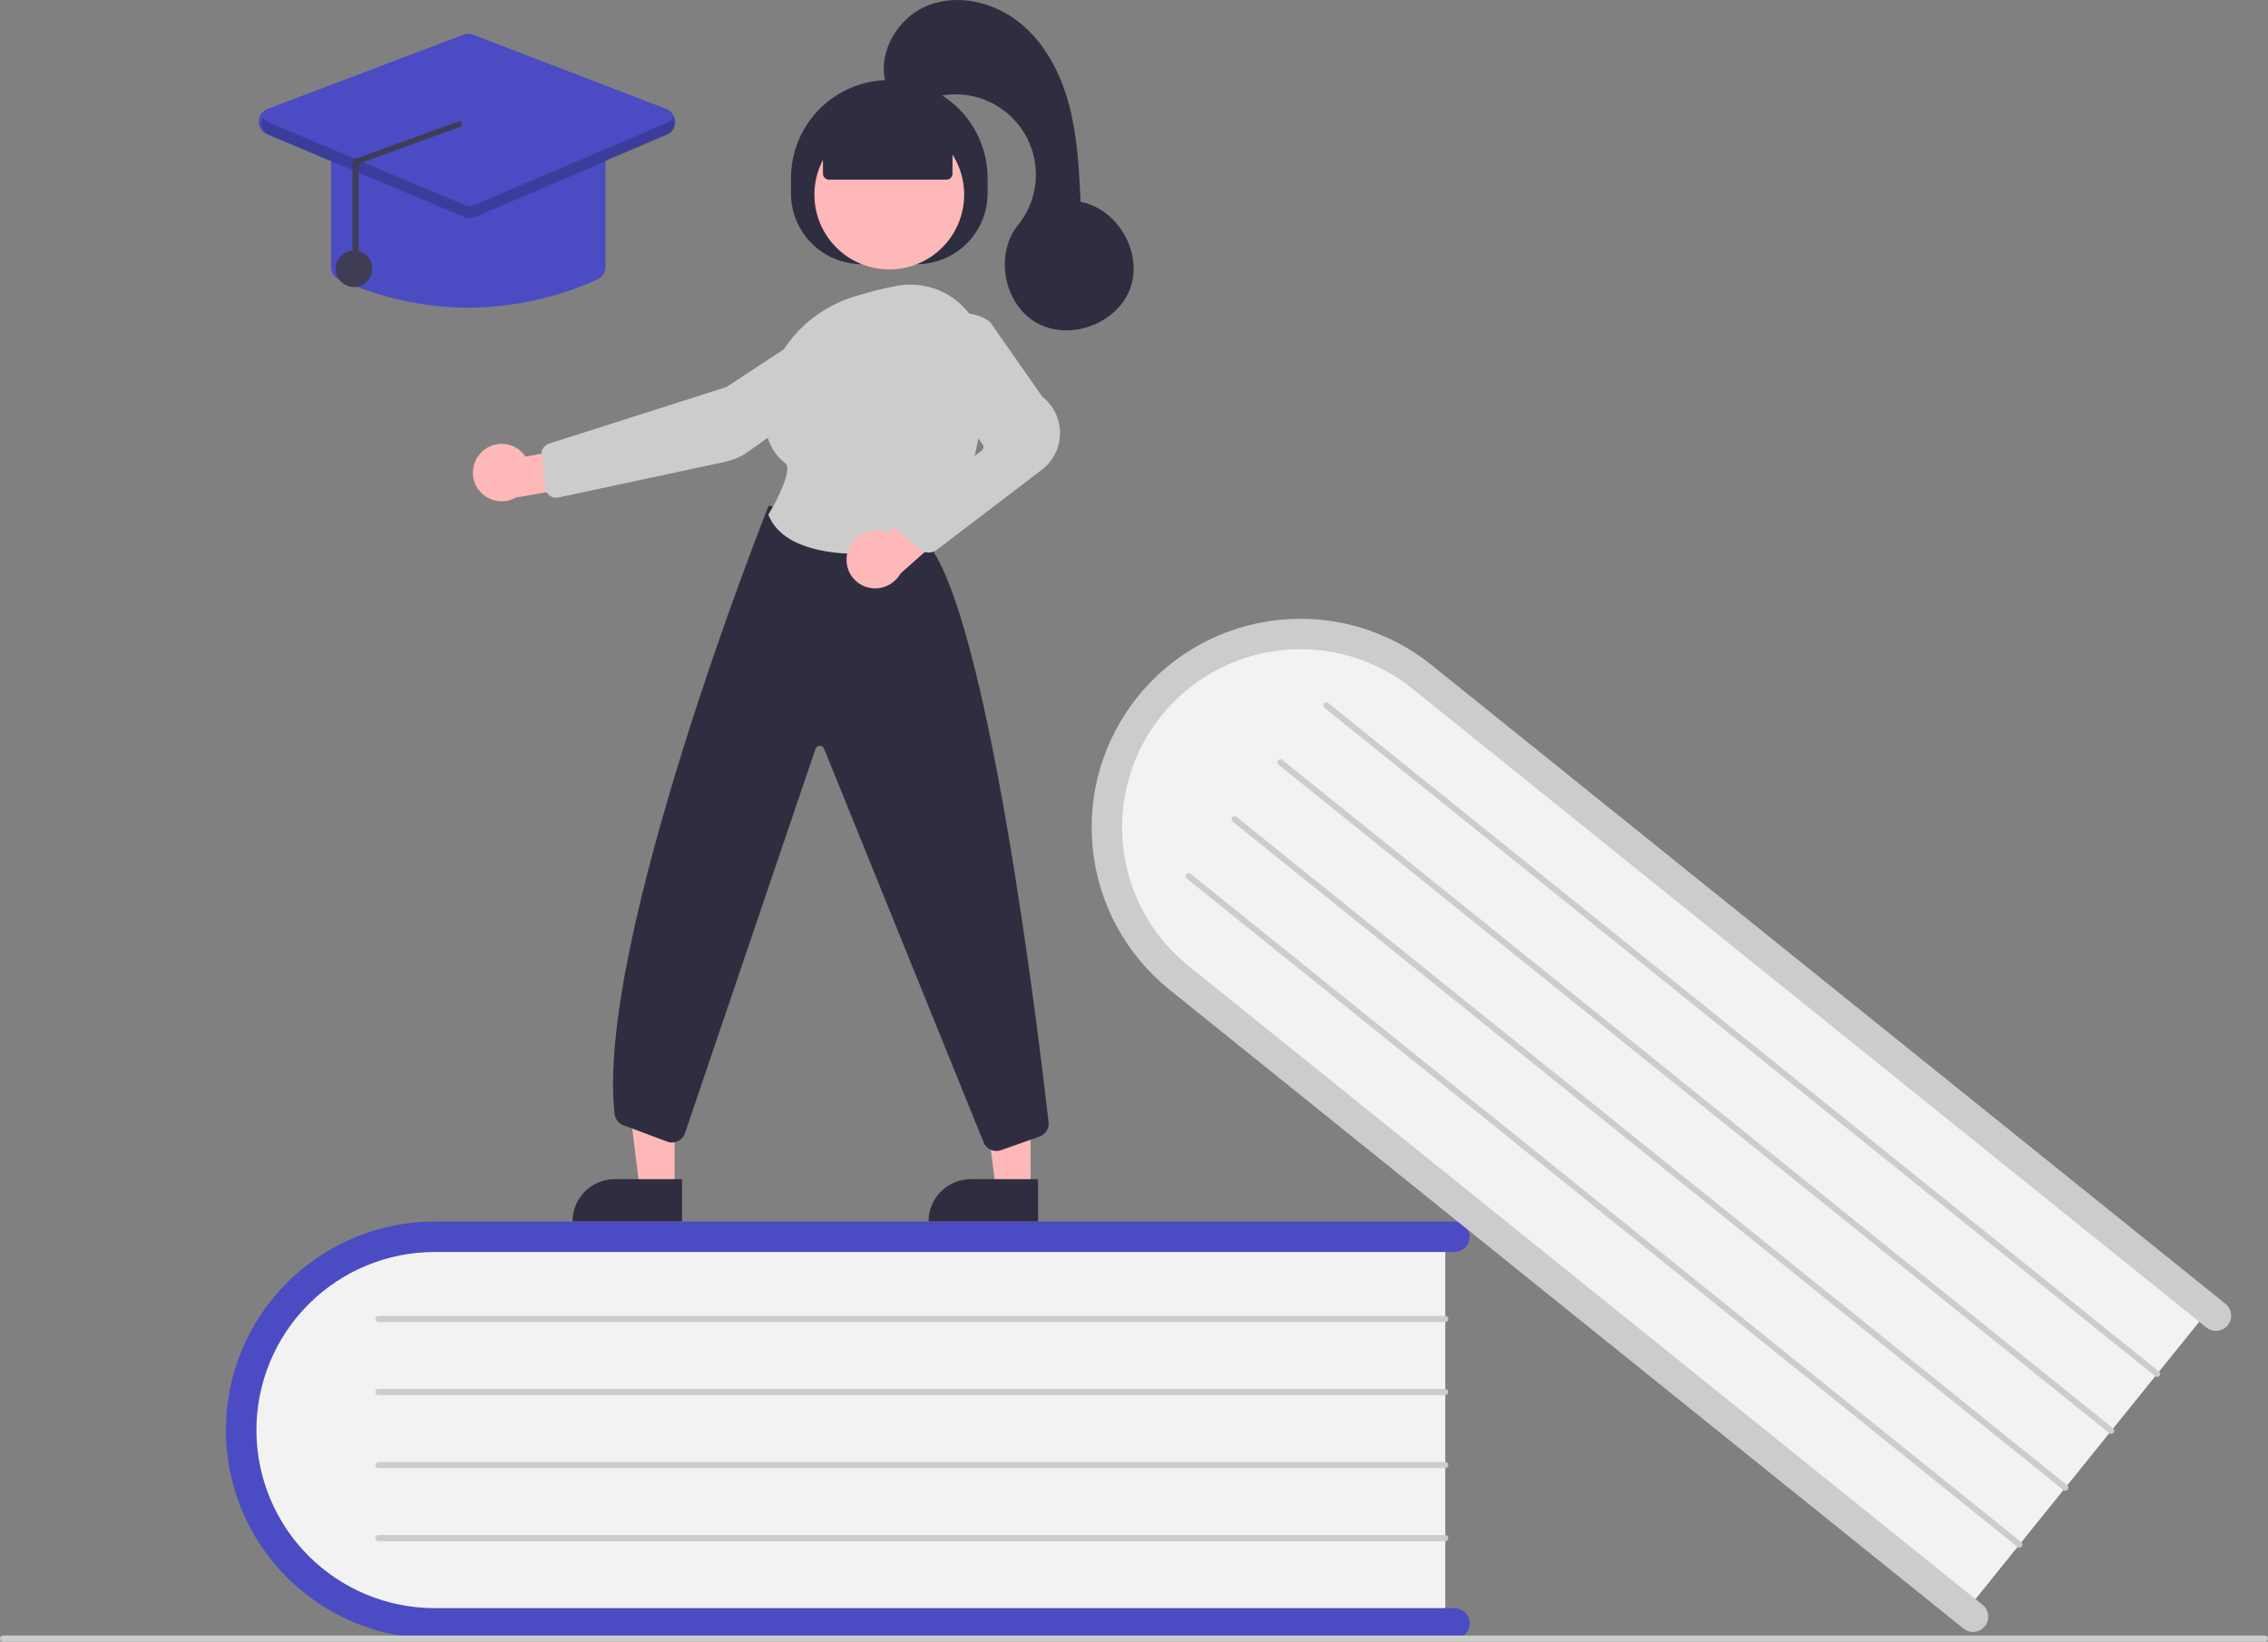 <svg width="344" height="249" viewBox="0 0 344 249" fill="none" xmlns="http://www.w3.org/2000/svg">
<rect x="0" y="0" width="344" height="249" fill="#808080" stroke="none"/>
<g clip-path="url(#clip0_13_2378)">
<path d="M219.214 186.668V246.691H68.622C51.464 246.691 37.504 233.228 37.504 216.68C37.504 200.131 51.464 186.668 68.622 186.668H219.214Z" fill="#F2F2F2"/>
<path d="M222.913 246.23C222.913 246.842 222.669 247.429 222.236 247.862C221.802 248.295 221.214 248.538 220.601 248.538H65.94C57.54 248.538 49.484 245.206 43.544 239.275C37.605 233.343 34.268 225.299 34.268 216.91C34.268 208.522 37.605 200.477 43.544 194.546C49.484 188.615 57.54 185.282 65.94 185.282H220.601C221.214 185.282 221.802 185.526 222.236 185.959C222.669 186.392 222.913 186.979 222.913 187.591C222.913 188.203 222.669 188.791 222.236 189.224C221.802 189.656 221.214 189.9 220.601 189.9H65.94C58.766 189.9 51.886 192.745 46.814 197.811C41.741 202.876 38.892 209.747 38.892 216.91C38.892 224.074 41.741 230.944 46.814 236.01C51.886 241.075 58.766 243.921 65.94 243.921H220.601C221.214 243.921 221.802 244.165 222.236 244.598C222.669 245.03 222.913 245.618 222.913 246.23Z" fill="#4B4BC3"/>
<path d="M219.214 200.519H57.386C57.263 200.519 57.146 200.471 57.059 200.384C56.972 200.297 56.924 200.18 56.924 200.058C56.924 199.935 56.972 199.818 57.059 199.731C57.146 199.644 57.263 199.596 57.386 199.596H219.214C219.337 199.596 219.454 199.644 219.541 199.731C219.628 199.818 219.676 199.935 219.676 200.058C219.676 200.18 219.628 200.297 219.541 200.384C219.454 200.471 219.337 200.519 219.214 200.519Z" fill="#CCCCCC"/>
<path d="M219.214 211.601H57.386C57.263 211.601 57.146 211.552 57.059 211.465C56.972 211.379 56.924 211.261 56.924 211.139C56.924 211.016 56.972 210.899 57.059 210.812C57.146 210.726 57.263 210.677 57.386 210.677H219.214C219.337 210.677 219.454 210.726 219.541 210.812C219.628 210.899 219.676 211.016 219.676 211.139C219.676 211.261 219.628 211.379 219.541 211.465C219.454 211.552 219.337 211.601 219.214 211.601Z" fill="#CCCCCC"/>
<path d="M219.214 222.682H57.386C57.263 222.682 57.146 222.633 57.059 222.547C56.972 222.46 56.924 222.343 56.924 222.22C56.924 222.098 56.972 221.98 57.059 221.894C57.146 221.807 57.263 221.758 57.386 221.758H219.214C219.337 221.758 219.454 221.807 219.541 221.894C219.628 221.98 219.676 222.098 219.676 222.22C219.676 222.343 219.628 222.46 219.541 222.547C219.454 222.633 219.337 222.682 219.214 222.682Z" fill="#CCCCCC"/>
<path d="M219.214 233.763H57.386C57.263 233.763 57.146 233.715 57.059 233.628C56.972 233.541 56.924 233.424 56.924 233.301C56.924 233.179 56.972 233.062 57.059 232.975C57.146 232.888 57.263 232.84 57.386 232.84H219.214C219.337 232.84 219.454 232.888 219.541 232.975C219.628 233.062 219.676 233.179 219.676 233.301C219.676 233.424 219.628 233.541 219.541 233.628C219.454 233.715 219.337 233.763 219.214 233.763Z" fill="#CCCCCC"/>
<path d="M335.6 197.966L297.887 244.706L180.624 150.353C167.263 139.602 164.852 120.372 175.249 107.486C185.647 94.601 204.976 92.863 218.337 103.613L335.6 197.966Z" fill="#F2F2F2"/>
<path d="M301.057 246.664C300.672 247.14 300.114 247.445 299.504 247.51C298.895 247.576 298.284 247.397 297.806 247.013L177.375 150.11C170.834 144.847 166.655 137.205 165.756 128.865C164.858 120.525 167.314 112.17 172.584 105.638C177.854 99.106 185.507 94.933 193.859 94.036C202.211 93.139 210.577 95.591 217.118 100.854L337.55 197.757C337.786 197.947 337.983 198.182 338.129 198.448C338.275 198.714 338.366 199.006 338.399 199.308C338.432 199.609 338.404 199.914 338.319 200.205C338.233 200.496 338.091 200.768 337.901 201.004C337.71 201.24 337.475 201.436 337.208 201.582C336.942 201.727 336.649 201.818 336.347 201.851C336.045 201.883 335.74 201.856 335.448 201.77C335.157 201.685 334.885 201.543 334.649 201.352L214.217 104.45C211.452 102.222 208.273 100.561 204.865 99.561C201.456 98.56 197.883 98.24 194.35 98.619C190.818 98.998 187.395 100.068 184.276 101.768C181.158 103.469 178.405 105.766 176.176 108.529C173.947 111.291 172.285 114.466 171.284 117.87C170.284 121.274 169.965 124.842 170.346 128.37C170.726 131.897 171.799 135.316 173.503 138.429C175.207 141.542 177.508 144.29 180.276 146.515L300.707 243.418C301.185 243.802 301.49 244.36 301.555 244.968C301.621 245.577 301.442 246.187 301.057 246.664Z" fill="#CCCCCC"/>
<path d="M326.897 208.752L200.884 107.359C200.837 107.321 200.798 107.274 200.769 107.221C200.74 107.168 200.721 107.11 200.715 107.049C200.708 106.989 200.714 106.928 200.731 106.87C200.748 106.812 200.776 106.757 200.814 106.71C200.853 106.663 200.9 106.624 200.953 106.595C201.006 106.566 201.065 106.547 201.125 106.541C201.185 106.534 201.246 106.54 201.305 106.557C201.363 106.574 201.417 106.602 201.465 106.64L327.477 208.033C327.524 208.071 327.564 208.118 327.593 208.171C327.622 208.225 327.64 208.283 327.647 208.343C327.653 208.404 327.648 208.465 327.631 208.523C327.614 208.581 327.585 208.636 327.547 208.683C327.509 208.73 327.462 208.769 327.409 208.798C327.355 208.828 327.297 208.846 327.236 208.852C327.176 208.859 327.115 208.853 327.057 208.836C326.998 208.819 326.944 208.79 326.897 208.752Z" fill="#CCCCCC"/>
<path d="M319.934 217.381L193.922 115.988C193.827 115.911 193.766 115.8 193.753 115.678C193.74 115.557 193.776 115.435 193.853 115.34C193.929 115.244 194.041 115.183 194.163 115.17C194.285 115.157 194.407 115.193 194.502 115.269L320.515 216.662C320.562 216.7 320.601 216.747 320.63 216.8C320.66 216.854 320.678 216.912 320.685 216.972C320.691 217.033 320.686 217.094 320.669 217.152C320.651 217.21 320.623 217.264 320.585 217.312C320.547 217.359 320.5 217.398 320.446 217.427C320.393 217.456 320.334 217.475 320.274 217.481C320.214 217.488 320.153 217.482 320.094 217.465C320.036 217.448 319.982 217.419 319.934 217.381Z" fill="#CCCCCC"/>
<path d="M312.972 226.01L186.96 124.617C186.864 124.54 186.803 124.429 186.79 124.307C186.777 124.185 186.813 124.063 186.89 123.968C186.967 123.873 187.078 123.812 187.2 123.799C187.322 123.785 187.444 123.821 187.54 123.898L313.552 225.291C313.599 225.329 313.639 225.376 313.668 225.429C313.697 225.482 313.715 225.541 313.722 225.601C313.728 225.661 313.723 225.722 313.706 225.781C313.689 225.839 313.66 225.893 313.622 225.94C313.584 225.987 313.537 226.027 313.484 226.056C313.43 226.085 313.372 226.103 313.311 226.11C313.251 226.116 313.19 226.111 313.132 226.093C313.073 226.076 313.019 226.048 312.972 226.01Z" fill="#CCCCCC"/>
<path d="M306.01 234.639L179.997 133.246C179.95 133.208 179.911 133.161 179.882 133.108C179.853 133.054 179.834 132.996 179.828 132.936C179.821 132.875 179.827 132.815 179.844 132.756C179.861 132.698 179.889 132.644 179.927 132.597C179.966 132.549 180.013 132.51 180.066 132.481C180.119 132.452 180.178 132.434 180.238 132.427C180.298 132.421 180.359 132.426 180.418 132.443C180.476 132.46 180.53 132.489 180.578 132.527L306.59 233.92C306.637 233.958 306.677 234.005 306.706 234.058C306.735 234.111 306.753 234.17 306.76 234.23C306.766 234.29 306.761 234.351 306.744 234.41C306.727 234.468 306.698 234.522 306.66 234.569C306.622 234.617 306.575 234.656 306.522 234.685C306.468 234.714 306.41 234.732 306.349 234.739C306.289 234.745 306.228 234.74 306.169 234.722C306.111 234.705 306.057 234.677 306.01 234.639Z" fill="#CCCCCC"/>
<path d="M343.538 249H0.462C0.34 249 0.222 248.951 0.135 248.865C0.049 248.778 0 248.661 0 248.538C0 248.416 0.049 248.298 0.135 248.212C0.222 248.125 0.34 248.077 0.462 248.077H343.538C343.66 248.077 343.778 248.125 343.865 248.212C343.951 248.298 344 248.416 344 248.538C344 248.661 343.951 248.778 343.865 248.865C343.778 248.951 343.66 249 343.538 249Z" fill="#CCCCCC"/>
<path d="M156.317 180.359L151.031 180.358L148.517 159.998L156.319 159.999L156.317 180.359Z" fill="#FFB8B8"/>
<path d="M147.255 178.85H157.449V185.26H140.837C140.837 184.418 141.003 183.584 141.325 182.807C141.648 182.029 142.121 181.322 142.717 180.727C143.313 180.132 144.02 179.66 144.799 179.338C145.578 179.016 146.412 178.85 147.255 178.85Z" fill="#2F2E41"/>
<path d="M102.315 180.359L97.029 180.358L94.515 159.998L102.317 159.999L102.315 180.359Z" fill="#FFB8B8"/>
<path d="M93.254 178.85H103.448V185.26H86.835C86.835 184.418 87.001 183.584 87.323 182.807C87.646 182.029 88.119 181.322 88.715 180.727C89.311 180.132 90.019 179.66 90.797 179.338C91.576 179.016 92.411 178.85 93.254 178.85Z" fill="#2F2E41"/>
<path d="M119.97 29.334V27.026C119.97 23.077 121.541 19.289 124.338 16.497C127.134 13.704 130.927 12.135 134.882 12.135C138.836 12.135 142.629 13.704 145.426 16.497C148.222 19.289 149.793 23.077 149.793 27.026V29.334C149.793 32.182 148.66 34.912 146.644 36.925C144.628 38.939 141.894 40.07 139.043 40.07H130.72C129.309 40.07 127.911 39.792 126.607 39.252C125.302 38.713 124.117 37.922 123.119 36.925C122.121 35.928 121.329 34.745 120.789 33.443C120.249 32.14 119.97 30.744 119.97 29.334Z" fill="#2F2E41"/>
<path d="M134.882 40.864C141.154 40.864 146.238 35.787 146.238 29.524C146.238 23.261 141.154 18.183 134.882 18.183C128.61 18.183 123.526 23.261 123.526 29.524C123.526 35.787 128.61 40.864 134.882 40.864Z" fill="#FFB8B8"/>
<path d="M73.111 68.499C73.572 68.064 74.123 67.736 74.725 67.537C75.326 67.338 75.964 67.273 76.594 67.347C77.223 67.421 77.829 67.632 78.368 67.964C78.907 68.297 79.367 68.744 79.714 69.273L89.449 67.435L92.011 73.07L78.227 75.474C77.298 75.998 76.208 76.163 75.165 75.939C74.122 75.714 73.197 75.115 72.567 74.255C71.936 73.396 71.644 72.335 71.744 71.274C71.844 70.213 72.331 69.226 73.111 68.499Z" fill="#FFB8B8"/>
<path d="M126.155 48.198L110.192 58.7L83.255 67.29C82.898 67.404 82.592 67.639 82.389 67.953C82.185 68.268 82.097 68.643 82.14 69.016L82.728 74.07C82.754 74.293 82.826 74.509 82.941 74.703C83.055 74.897 83.209 75.065 83.392 75.197C83.576 75.328 83.784 75.419 84.005 75.465C84.226 75.511 84.454 75.511 84.674 75.463L110.026 70.037C111.253 69.776 112.413 69.266 113.434 68.538L131.368 55.796C132.018 55.332 132.537 54.707 132.874 53.983C133.211 53.26 133.355 52.461 133.291 51.665C133.225 50.868 132.953 50.102 132.501 49.443C132.048 48.783 131.432 48.252 130.712 47.902C129.992 47.552 129.193 47.395 128.394 47.447C127.595 47.499 126.824 47.758 126.155 48.198Z" fill="#CCCCCC"/>
<path d="M151.126 174.581C150.72 174.581 150.323 174.463 149.983 174.242C149.643 174.02 149.376 173.705 149.213 173.334L124.98 113.54C124.923 113.411 124.828 113.301 124.708 113.227C124.587 113.153 124.447 113.118 124.305 113.126C124.164 113.133 124.028 113.185 123.917 113.272C123.805 113.359 123.723 113.478 123.681 113.613L103.911 171.824C103.828 172.095 103.69 172.346 103.506 172.562C103.322 172.778 103.095 172.953 102.84 173.078C102.586 173.203 102.308 173.275 102.025 173.289C101.741 173.303 101.458 173.259 101.192 173.159L94.562 170.677C94.203 170.543 93.887 170.313 93.65 170.011C93.414 169.709 93.266 169.347 93.223 168.966C90.24 143.021 116.249 77.531 116.512 76.873L116.585 76.691L140.293 81.928L140.343 81.982C149.802 92.286 157.577 157.28 159.039 170.205C159.094 170.671 158.987 171.143 158.738 171.541C158.488 171.94 158.11 172.241 157.666 172.396L151.814 174.463C151.593 174.541 151.36 174.581 151.126 174.581Z" fill="#2F2E41"/>
<path d="M130.698 84.036C124.954 84.036 118.55 82.892 116.578 78.172L116.533 78.063L116.594 77.963C118.15 75.413 120.207 71.064 119.101 70.248C116.924 68.64 115.868 65.996 115.961 62.387C116.165 54.554 121.51 47.599 129.262 45.081C131.425 44.389 133.627 43.823 135.856 43.385C137.482 43.058 139.159 43.094 140.769 43.49C142.378 43.887 143.879 44.635 145.165 45.681C146.467 46.733 147.519 48.06 148.246 49.566C148.973 51.073 149.357 52.721 149.371 54.394C149.452 62.765 148.161 74.425 141.551 82.429C141.241 82.801 140.81 83.051 140.334 83.136C137.154 83.711 133.93 84.012 130.698 84.036Z" fill="#CCCCCC"/>
<path d="M128.561 83.722C128.874 82.603 129.616 81.651 130.627 81.075C131.639 80.499 132.836 80.344 133.961 80.645C134.19 80.71 134.414 80.792 134.63 80.893L142.022 74.175L147.163 77.634L136.592 86.975C136.115 87.834 135.363 88.51 134.457 88.894C133.551 89.277 132.543 89.347 131.592 89.093C131.039 88.941 130.521 88.682 130.068 88.329C129.615 87.977 129.237 87.538 128.955 87.039C128.673 86.54 128.493 85.989 128.426 85.42C128.358 84.851 128.404 84.274 128.561 83.722Z" fill="#FFB8B8"/>
<path d="M140.851 83.808C140.372 83.808 139.907 83.642 139.536 83.339L136.621 80.96C136.378 80.762 136.183 80.511 136.051 80.227C135.918 79.943 135.852 79.633 135.857 79.319C135.862 79.006 135.938 78.698 136.079 78.418C136.22 78.138 136.422 77.894 136.671 77.703L148.897 68.339C149.042 68.228 149.137 68.064 149.161 67.882C149.186 67.701 149.138 67.518 149.028 67.372L141.482 57.41C140.605 56.256 140.166 54.83 140.241 53.384C140.316 51.938 140.901 50.565 141.892 49.508C142.937 48.382 144.367 47.689 145.899 47.566C147.431 47.444 148.953 47.901 150.163 48.847L150.211 48.898L158.09 60.165C158.942 60.832 159.628 61.687 160.095 62.662C160.562 63.638 160.796 64.708 160.78 65.789C160.764 66.871 160.498 67.933 160.002 68.895C159.507 69.856 158.795 70.69 157.924 71.332L142.09 83.4C141.731 83.665 141.297 83.808 140.851 83.808Z" fill="#CCCCCC"/>
<path d="M124.823 26.333V20.707L134.882 16.32L144.473 20.707V26.333C144.473 26.578 144.376 26.813 144.202 26.986C144.029 27.16 143.794 27.257 143.548 27.257H125.747C125.502 27.257 125.267 27.16 125.093 26.986C124.92 26.813 124.823 26.578 124.823 26.333Z" fill="#2F2E41"/>
<path d="M134.42 12.882C132.941 8.155 136.047 2.737 140.639 0.866C145.231 -1.006 150.725 0.302 154.6 3.394C158.474 6.485 160.878 11.116 162.152 15.902C163.426 20.689 163.668 25.68 163.903 30.627C169.545 31.662 173.383 38.345 171.428 43.73C169.474 49.116 162.24 51.791 157.244 48.977C152.248 46.162 150.801 38.595 154.407 34.14C156.113 32.032 157.066 29.415 157.115 26.705C157.164 23.995 156.306 21.346 154.677 19.178C153.049 17.01 150.742 15.446 148.123 14.735C145.504 14.024 142.722 14.205 140.218 15.251C137.437 16.412 133.948 13.395 134.42 12.882Z" fill="#2F2E41"/>
<path d="M71.026 46.672C64.271 46.628 57.601 45.169 51.446 42.39C51.079 42.227 50.768 41.961 50.55 41.624C50.333 41.288 50.218 40.895 50.219 40.495V23.68C50.22 23.129 50.44 22.601 50.83 22.211C51.22 21.822 51.748 21.603 52.3 21.602H89.752C90.303 21.603 90.832 21.822 91.222 22.211C91.612 22.601 91.832 23.129 91.832 23.68V40.495C91.834 40.895 91.719 41.288 91.501 41.624C91.284 41.961 90.973 42.227 90.606 42.39C84.451 45.169 77.781 46.628 71.026 46.672Z" fill="#4B4BC3"/>
<path d="M71.021 33.05C70.743 33.05 70.468 32.995 70.212 32.888L40.514 20.375C40.131 20.214 39.805 19.942 39.578 19.594C39.352 19.246 39.234 18.838 39.242 18.423C39.25 18.008 39.382 17.605 39.621 17.265C39.86 16.926 40.196 16.666 40.584 16.518L70.283 5.267C70.762 5.085 71.291 5.086 71.768 5.27L101.069 16.522C101.456 16.67 101.789 16.93 102.027 17.269C102.264 17.607 102.395 18.009 102.403 18.422C102.41 18.836 102.294 19.242 102.07 19.589C101.845 19.936 101.521 20.209 101.141 20.371L71.839 32.884C71.58 32.994 71.302 33.05 71.021 33.05Z" fill="#4B4BC3"/>
<path d="M53.687 43.534C55.219 43.534 56.461 42.294 56.461 40.764C56.461 39.233 55.219 37.993 53.687 37.993C52.155 37.993 50.913 39.233 50.913 40.764C50.913 42.294 52.155 43.534 53.687 43.534Z" fill="#3F3D56"/>
<path opacity="0.2" d="M101.242 18.595L71.94 31.108C71.712 31.205 71.466 31.256 71.218 31.256C70.969 31.257 70.723 31.207 70.494 31.111L40.796 18.599C40.423 18.446 40.111 18.172 39.911 17.823C39.78 18.049 39.699 18.302 39.673 18.562C39.647 18.823 39.677 19.085 39.761 19.334C39.844 19.582 39.98 19.809 40.158 20.001C40.337 20.193 40.554 20.344 40.796 20.446L70.494 32.958C70.723 33.054 70.969 33.104 71.218 33.103C71.466 33.103 71.712 33.052 71.94 32.955L101.242 20.442C101.482 20.34 101.698 20.188 101.875 19.996C102.052 19.804 102.187 19.577 102.27 19.329C102.352 19.082 102.382 18.819 102.355 18.56C102.329 18.3 102.248 18.049 102.118 17.823C101.919 18.17 101.611 18.441 101.242 18.595Z" fill="black"/>
<path d="M53.92 40.753C54.043 40.753 54.161 40.704 54.247 40.617C54.334 40.531 54.383 40.413 54.383 40.291V24.841L69.632 19.293C69.755 19.295 69.873 19.248 69.961 19.163C70.049 19.078 70.1 18.961 70.101 18.839C70.103 18.716 70.056 18.598 69.971 18.51C69.885 18.422 69.769 18.372 69.646 18.37L54.397 23.918C54.274 23.915 54.152 23.937 54.038 23.983C53.924 24.028 53.82 24.096 53.734 24.183C53.646 24.269 53.577 24.371 53.529 24.484C53.482 24.597 53.458 24.719 53.458 24.841V40.291C53.458 40.413 53.507 40.531 53.593 40.617C53.68 40.704 53.798 40.753 53.92 40.753Z" fill="#3F3D56"/>
</g>
<defs>
<clipPath id="clip0_13_2378">
<rect width="344" height="249" fill="white"/>
</clipPath>
</defs>
</svg>
